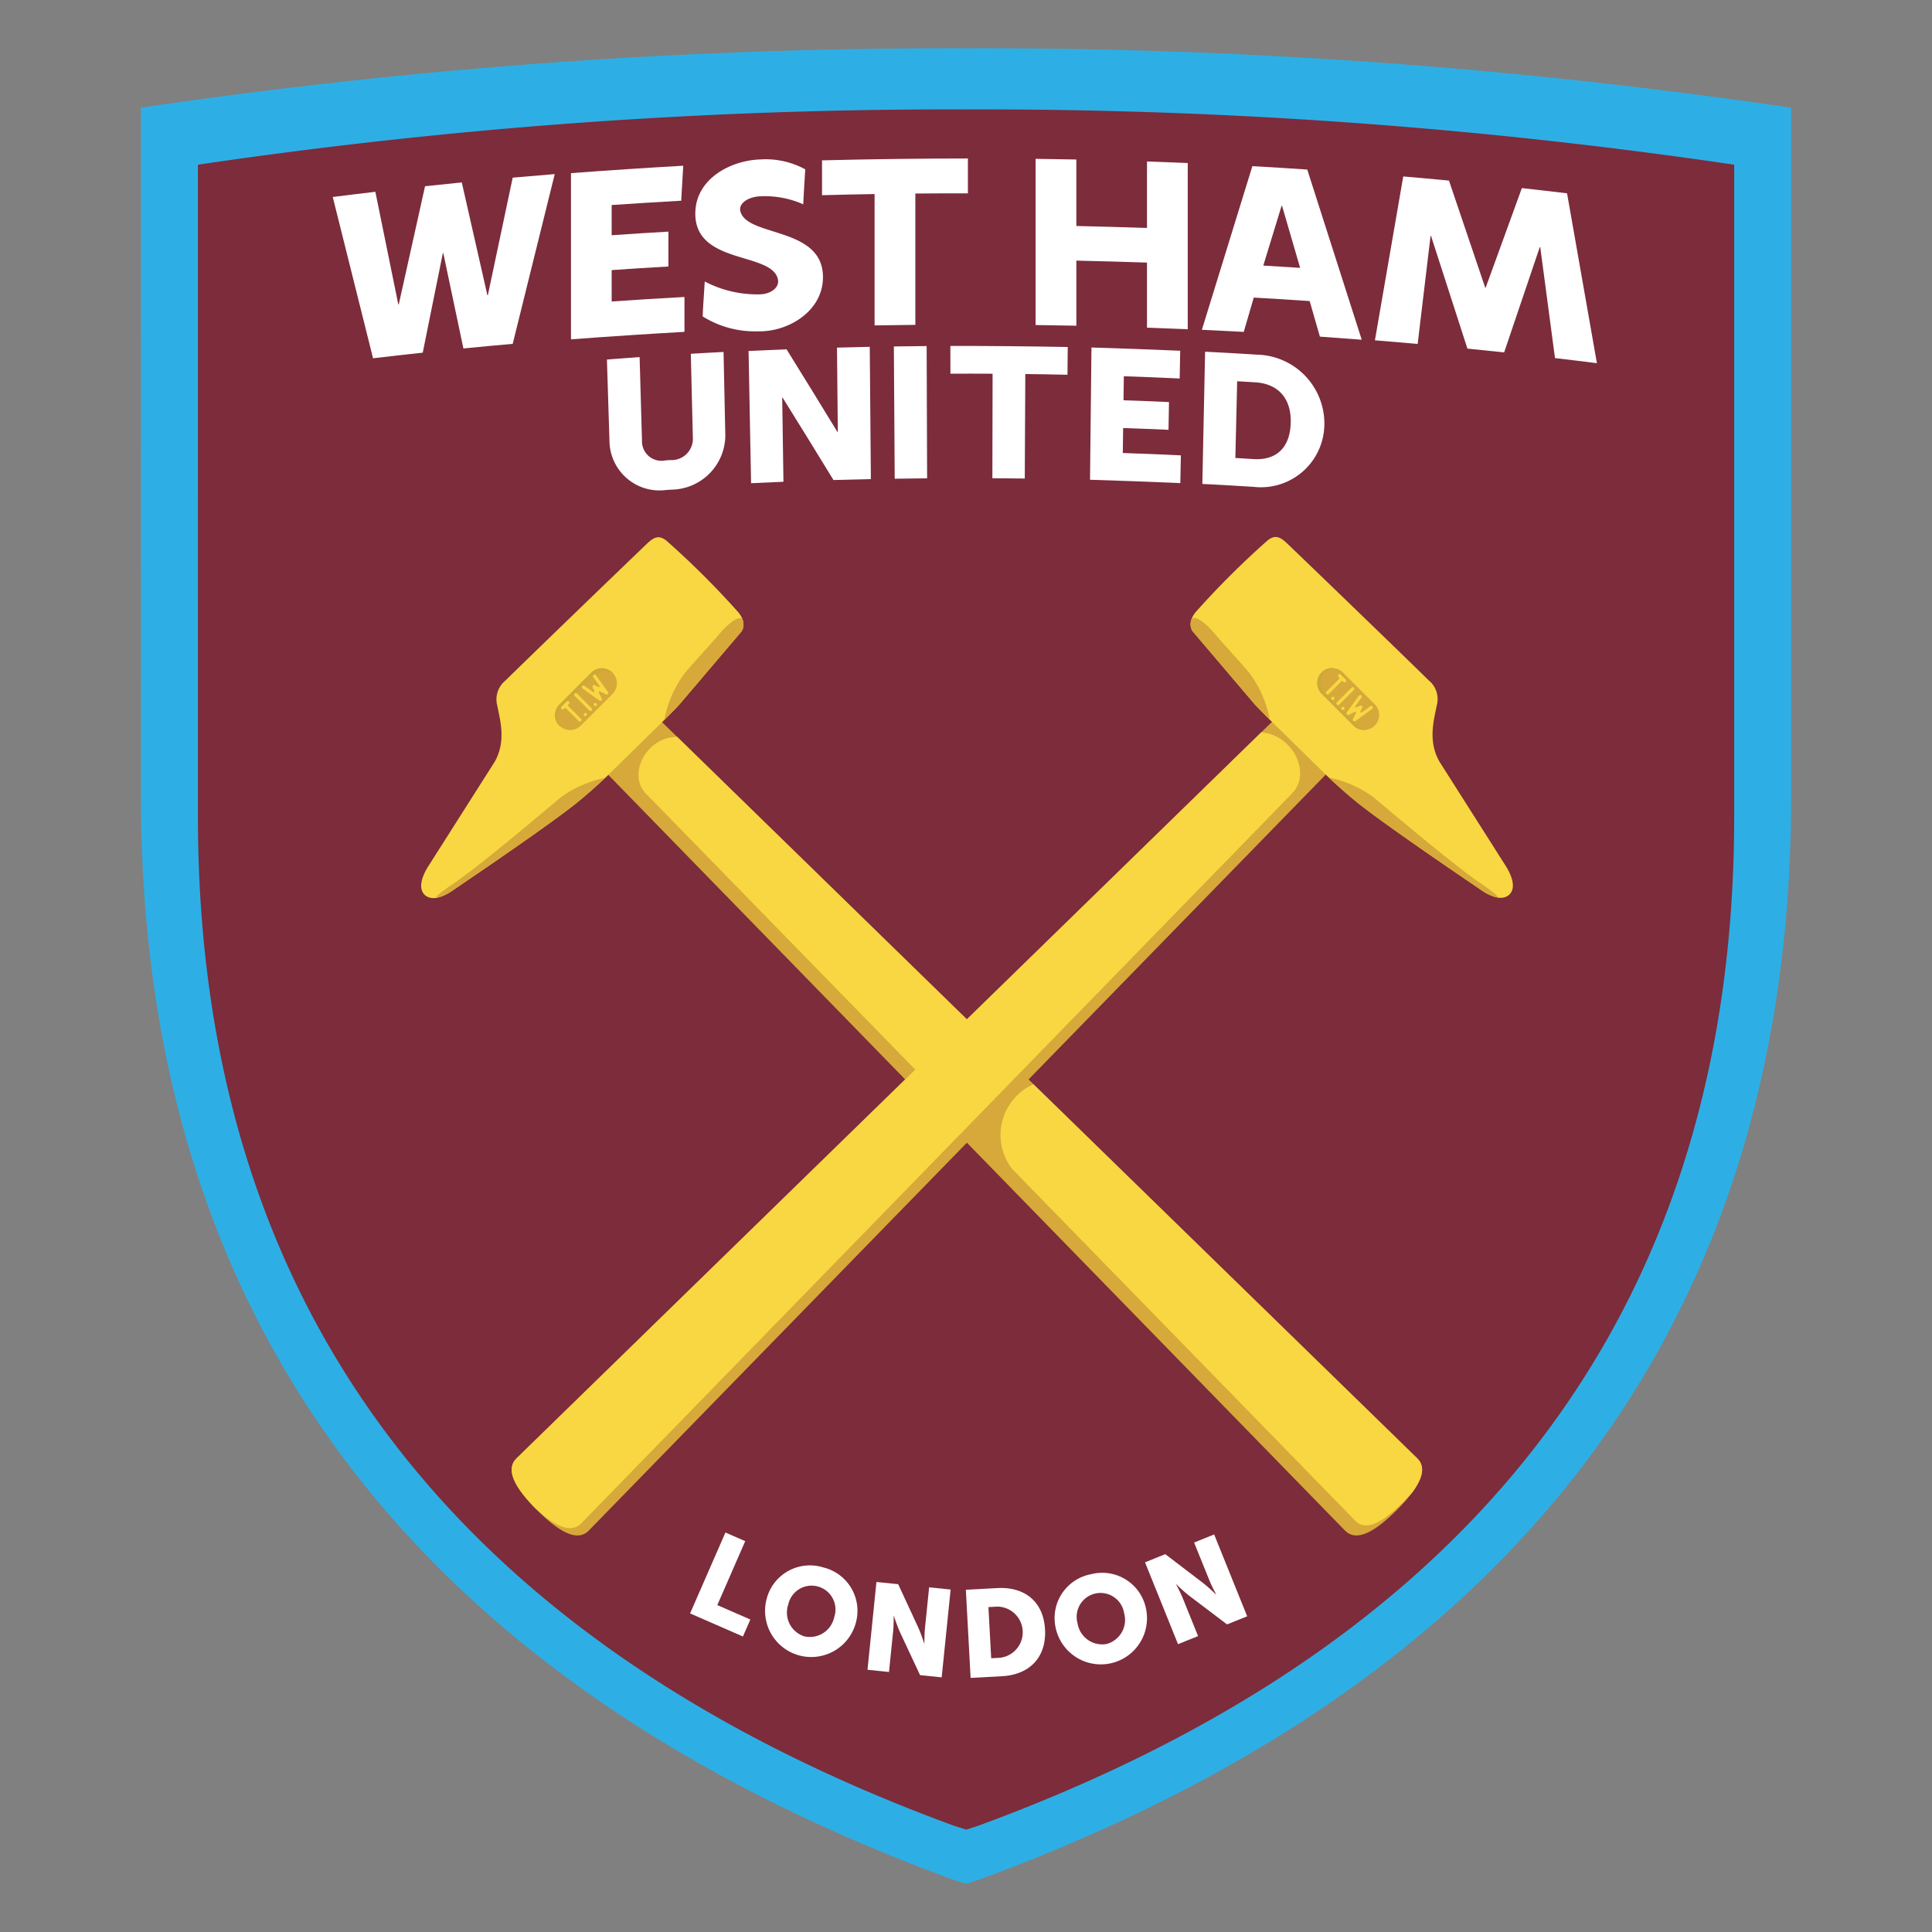 <?xml version="1.0" encoding="UTF-8" standalone="no"?>
<svg
   xmlns:dc="http://purl.org/dc/elements/1.1/"
   xmlns:cc="http://creativecommons.org/ns#"
   xmlns:rdf="http://www.w3.org/1999/02/22-rdf-syntax-ns#"
   xmlns:svg="http://www.w3.org/2000/svg"
   xmlns="http://www.w3.org/2000/svg"
   xmlns:sodipodi="http://sodipodi.sourceforge.net/DTD/sodipodi-0.dtd"
   xmlns:inkscape="http://www.inkscape.org/namespaces/inkscape"
   height="1000"
   width="1000"
   version="1.1"
   viewBox="0 0 1000 1000"
   id="svg119"
   sodipodi:docname="West Ham United F.C..svg"
   inkscape:version="1.0.1 (3bc2e813f5, 2020-09-07)">
  <rect x="0" y="0" width="1000" height="1000" fill="#808080" stroke="none"/>
  <defs
     id="defs123" />
  <sodipodi:namedview
     pagecolor="#ffffff"
     bordercolor="#666666"
     borderopacity="1"
     objecttolerance="10"
     gridtolerance="10"
     guidetolerance="10"
     inkscape:pageopacity="0"
     inkscape:pageshadow="2"
     inkscape:window-width="1920"
     inkscape:window-height="1017"
     id="namedview121"
     showgrid="false"
     inkscape:zoom="0.845"
     inkscape:cx="500"
     inkscape:cy="500"
     inkscape:window-x="-8"
     inkscape:window-y="-8"
     inkscape:window-maximized="1"
     inkscape:current-layer="svg119" />
  <g
     id="g1067"
     transform="matrix(5.069,0,0,5.069,72.944,25.012)">
    <g
       id="g10">
      <g
         id="g496">
        <g
           id="g498">
          <g
             id="g504">
            <path
               id="path506"
               d="M 168.497,6.076 V 6.065 A 565.488,565.488 0 0 0 84.248,0 565.481,565.481 0 0 0 0,6.065 v 0.138 l 0.002,70.167 c 0.016,59.423 34.472,92.842 82.876,110.609 l 1.376,0.442 0.004,0.002 1.374,-0.443 C 134.038,169.213 168.489,135.793 168.507,76.37 V 6.076 Z m -84.243,84.381 -0.018,-0.018 0.109,0.109 z"
               fill="#2dafe5" />
          </g>
          <g
             id="g508">
            <path
               id="path510"
               d="M 162.679,11.894 V 11.883 A 526.474,526.474 0 0 0 84.249,6.237 526.468,526.468 0 0 0 5.819,11.883 v 0.129 l 0.002,66.496 c 0.015,55.319 32.091,86.431 77.152,102.97 l 1.281,0.411 0.004,0.002 1.279,-0.412 c 45.062,-16.54 77.134,-47.652 77.151,-102.97 V 11.894 Z"
               fill="#7c2c3b" />
          </g>
          <g
             id="g512">
            <path
               id="path514"
               d="m 122.963,151.369 c 1.241,1.244 3.229,-0.073 5.267,-2.11 2.037,-2.037 3.352,-4.025 2.11,-5.268 L 52.564,68.172 c -1.242,-1.244 -3.464,-1.036 -4.96,0.461 -1.497,1.497 -1.704,3.717 -0.462,4.96 z"
               fill="#d6a93a" />
          </g>
          <g
             id="g516">
            <path
               id="path518"
               d="M 54.977,67.013 61.338,59.53 c 0,0 0.601,-0.8 -0.334,-1.937 A 86.721,86.721 0 0 0 53.631,50.25 C 52.921,49.717 52.437,49.847 51.649,50.603 47.755,54.337 37.844,63.915 37.248,64.536 a 2.472,2.472 0 0 0 -0.853,2.616 c 0.241,1.334 0.951,3.553 -0.276,5.705 L 29.422,83.396 c -0.839,1.286 -1.083,2.424 -0.45,3.041 0.339,0.332 1.189,0.716 2.919,-0.485 0.828,-0.573 9.933,-6.703 12.835,-9.09 1.7,-1.398 2.997,-2.67 2.997,-2.67 l 5.495,-5.389 c 0,0 1.157,-1.136 1.759,-1.79"
               fill="#f8d742" />
          </g>
          <g
             id="g520">
            <path
               id="path522"
               d="m 31.934,85.277 c -1.902,1.288 -1.896,1.477 -1.631,1.442 a 4.592,4.592 0 0 0 1.588,-0.766 c 0.827,-0.573 9.933,-6.703 12.834,-9.09 1.199,-0.985 2.194,-1.907 2.678,-2.366 a 11.485,11.485 0 0 0 -4.564,2.014 c -1.554,1.299 -8.184,6.923 -10.905,8.767"
               fill="#d6a93a" />
          </g>
          <g
             id="g524">
            <path
               id="path526"
               d="m 54.976,67.013 6.362,-7.482 a 1.354,1.354 0 0 0 0.072,-1.264 c 0,0 -0.524,-0.592 -2.358,1.548 -1.542,1.798 -2.271,2.5 -3.57,4.054 a 11.561,11.561 0 0 0 -2.044,4.718 c 0.364,-0.361 1.099,-1.095 1.539,-1.573"
               fill="#d6a93a" />
          </g>
          <g
             id="g528">
            <path
               id="path530"
               d="m 45.714,151.369 c -1.241,1.244 -3.229,-0.073 -5.267,-2.11 -2.036,-2.037 -3.352,-4.025 -2.11,-5.268 l 77.805,-75.848 c 1.242,-1.244 3.463,-1.036 4.96,0.461 1.497,1.497 1.704,3.718 0.461,4.96 z"
               fill="#d6a93a" />
          </g>
          <g
             id="g532">
            <path
               id="path534"
               d="m 44.958,150.621 72.594,-74.55 c 1.242,-1.242 1.036,-3.463 -0.461,-4.959 a 4.213,4.213 0 0 0 -2.698,-1.264 L 38.337,143.991 c -1.185,1.186 -0.042,3.049 1.834,4.987 1.866,1.762 3.644,2.788 4.786,1.643"
               fill="#f8d742" />
          </g>
          <g
             id="g536">
            <path
               id="path538"
               d="m 113.73,66.983 -6.361,-7.482 c 0,0 -0.601,-0.8 0.333,-1.937 a 86.807,86.807 0 0 1 7.374,-7.343 c 0.711,-0.533 1.195,-0.403 1.982,0.353 3.895,3.734 13.804,13.311 14.401,13.932 a 2.47,2.47 0 0 1 0.853,2.616 c -0.24,1.334 -0.951,3.553 0.276,5.705 l 6.697,10.539 c 0.838,1.286 1.083,2.424 0.451,3.041 -0.339,0.332 -1.189,0.716 -2.919,-0.485 -0.827,-0.573 -9.933,-6.703 -12.835,-9.09 -1.7,-1.398 -2.997,-2.67 -2.997,-2.67 l -5.495,-5.389 c 0,0 -1.157,-1.136 -1.759,-1.79"
               fill="#f8d742" />
          </g>
          <g
             id="g540">
            <path
               id="path542"
               d="m 136.773,85.248 c 1.901,1.288 1.896,1.477 1.63,1.442 a 4.586,4.586 0 0 1 -1.587,-0.766 c -0.827,-0.573 -9.933,-6.703 -12.834,-9.09 -1.199,-0.985 -2.195,-1.907 -2.678,-2.366 a 11.488,11.488 0 0 1 4.564,2.014 c 1.554,1.299 8.184,6.923 10.905,8.767"
               fill="#d6a93a" />
          </g>
          <g
             id="g544">
            <path
               id="path546"
               d="m 113.73,66.983 -6.361,-7.482 a 1.353,1.353 0 0 1 -0.072,-1.264 c 0,0 0.524,-0.592 2.358,1.548 1.542,1.798 2.271,2.5 3.57,4.054 a 11.562,11.562 0 0 1 2.046,4.718 c -0.365,-0.361 -1.1,-1.095 -1.54,-1.573"
               fill="#d6a93a" />
          </g>
          <g
             id="g548">
            <path
               id="path550"
               d="m 125.984,69.152 a 1.536,1.536 0 0 1 -2.171,0 l -3.258,-3.26 a 1.535,1.535 0 0 1 2.171,-2.17 l 3.258,3.259 a 1.534,1.534 0 0 1 0,2.171"
               fill="#d6a93a" />
          </g>
          <g
             id="g552">
            <path
               id="path554"
               d="m 120.992,65.892 a 1.533,1.533 0 0 1 0.867,-2.602 1.533,1.533 0 0 0 -1.304,2.602 l 3.258,3.26 a 1.532,1.532 0 0 0 1.304,0.432 1.533,1.533 0 0 1 -0.867,-0.432 z"
               fill="#cda938" />
          </g>
          <g
             id="g556">
            <path
               id="path558"
               d="m 122.426,67.088 a 0.166,0.166 0 0 1 -0.235,-0.235 l 1.494,-1.494 a 0.166,0.166 0 1 1 0.235,0.234 z"
               fill="#d6a93a" />
          </g>
          <g
             id="g560">
            <path
               id="path562"
               d="m 122.919,67.585 a 0.162,0.162 0 0 1 -0.231,0 0.164,0.164 0 1 1 0.231,0"
               fill="#d6a93a" />
          </g>
          <g
             id="g564">
            <path
               id="path566"
               d="m 121.893,66.559 a 0.163,0.163 0 1 1 0,-0.231 0.164,0.164 0 0 1 0,0.231"
               fill="#d6a93a" />
          </g>
          <g
             id="g568">
            <path
               id="path570"
               d="m 123.098,64.536 -0.512,-0.513 a 0.167,0.167 0 0 0 -0.235,0.236 l 0.082,0.082 a 0.082,0.082 0 0 1 0.003,0.11 l -1.323,1.323 a 0.167,0.167 0 0 0 0.235,0.236 l 1.328,-1.328 a 0.083,0.083 0 0 1 0.104,0.007 l 0.083,0.083 A 0.167,0.167 0 0 0 123.098,64.536"
               fill="#d6a93a" />
          </g>
          <g
             id="g572">
            <path
               id="path574"
               d="m 125.833,67.294 a 0.166,0.166 0 0 0 -0.233,-0.037 l -0.867,0.627 a 0.088,0.088 0 0 1 -0.119,-0.008 0.09,0.09 0 0 1 -0.017,-0.104 l 0.177,-0.356 a 0.167,0.167 0 0 0 -0.019,-0.177 l -0.002,-0.002 -0.008,-0.009 -0.004,-0.005 -0.005,-0.005 -0.009,-0.007 -0.002,-0.002 a 0.167,0.167 0 0 0 -0.177,-0.018 l -0.355,0.176 a 0.09,0.09 0 0 1 -0.106,-0.016 0.092,0.092 0 0 1 -0.009,-0.119 l 0.629,-0.867 a 0.167,0.167 0 0 0 -0.037,-0.233 0.165,0.165 0 0 0 -0.231,0.037 l -1.241,1.711 a 0.166,0.166 0 0 0 0.014,0.211 l 0.007,0.008 0.003,0.001 a 0.163,0.163 0 0 0 0.185,0.026 l 0.608,-0.303 a 0.09,0.09 0 0 1 0.117,0.126 l -0.299,0.603 a 0.166,0.166 0 0 0 0.026,0.186 l 0.003,0.003 0.007,0.007 a 0.166,0.166 0 0 0 0.213,0.014 l 1.711,-1.24 a 0.165,0.165 0 0 0 0.037,-0.231"
               fill="#d6a93a" />
          </g>
          <g
             id="g576">
            <path
               id="path578"
               d="m 54.754,70.306 a 3.862,3.862 0 0 0 -2.764,1.181 c -1.391,1.392 -1.584,3.456 -0.429,4.611 l 31.08,31.848 5.289,-5.289 z"
               fill="#f8d742" />
          </g>
          <g
             id="g580">
            <path
               id="path582"
               d="m 130.34,143.991 -39.207,-38.211 a 5.67,5.67 0 0 0 -2.177,8.642 l 35.068,35.957 c 1.154,1.157 3.001,-0.068 4.896,-1.961 0.32,-0.321 0.62,-0.639 0.893,-0.954 1.01,-1.364 1.397,-2.601 0.527,-3.473"
               fill="#f8d742" />
          </g>
          <g
             id="g584">
            <path
               id="path586"
               d="m 122.354,67.016 a 0.166,0.166 0 0 1 -0.235,-0.235 l 1.494,-1.494 a 0.166,0.166 0 1 1 0.235,0.234 z"
               fill="#f8d742" />
          </g>
          <g
             id="g588">
            <path
               id="path590"
               d="m 122.847,67.513 a 0.162,0.162 0 0 1 -0.231,0 0.164,0.164 0 1 1 0.231,0"
               fill="#f8d742" />
          </g>
          <g
             id="g592">
            <path
               id="path594"
               d="m 121.821,66.487 a 0.163,0.163 0 1 1 0,-0.231 0.164,0.164 0 0 1 0,0.231"
               fill="#f8d742" />
          </g>
          <g
             id="g596">
            <path
               id="path598"
               d="m 123.026,64.464 -0.512,-0.513 a 0.168,0.168 0 0 0 -0.236,0.001 0.165,0.165 0 0 0 0,0.235 l 0.082,0.082 a 0.082,0.082 0 0 1 0.003,0.11 l -1.323,1.323 a 0.167,0.167 0 0 0 0.236,0.235 l 1.327,-1.328 a 0.083,0.083 0 0 1 0.105,0.007 l 0.083,0.083 a 0.166,0.166 0 0 0 0.235,-0.235"
               fill="#f8d742" />
          </g>
          <g
             id="g600">
            <path
               id="path602"
               d="m 125.761,67.222 a 0.166,0.166 0 0 0 -0.232,-0.037 l -0.867,0.627 a 0.091,0.091 0 0 1 -0.136,-0.113 l 0.177,-0.356 a 0.167,0.167 0 0 0 -0.018,-0.176 l -0.002,-0.002 -0.008,-0.009 -0.004,-0.005 -0.005,-0.004 -0.009,-0.007 -0.002,-0.002 a 0.167,0.167 0 0 0 -0.177,-0.018 l -0.355,0.177 a 0.089,0.089 0 0 1 -0.105,-0.017 0.092,0.092 0 0 1 -0.009,-0.118 l 0.629,-0.868 a 0.167,0.167 0 0 0 -0.036,-0.233 0.165,0.165 0 0 0 -0.231,0.037 l -1.241,1.712 a 0.166,0.166 0 0 0 0.014,0.211 l 0.008,0.008 0.003,0.002 a 0.163,0.163 0 0 0 0.185,0.026 l 0.609,-0.303 a 0.091,0.091 0 0 1 0.117,0.127 l -0.299,0.603 a 0.165,0.165 0 0 0 0.026,0.185 l 0.002,0.003 0.007,0.006 a 0.166,0.166 0 0 0 0.212,0.015 l 1.711,-1.24 a 0.166,0.166 0 0 0 0.036,-0.232"
               fill="#f8d742" />
          </g>
          <g
             id="g604">
            <path
               id="path606"
               d="m 48.153,63.752 a 1.536,1.536 0 0 1 0,2.171 l -3.259,3.258 a 1.535,1.535 0 0 1 -2.17,-2.171 l 3.259,-3.258 a 1.534,1.534 0 0 1 2.171,0"
               fill="#d6a93a" />
          </g>
          <g
             id="g608">
            <path
               id="path610"
               d="m 42.996,67.284 3.259,-3.258 a 1.534,1.534 0 0 1 2.025,-0.127 1.598,1.598 0 0 0 -0.127,-0.147 1.536,1.536 0 0 0 -2.171,0 l -3.259,3.259 a 1.535,1.535 0 0 0 0.001,2.171 1.584,1.584 0 0 0 0.146,0.126 1.533,1.533 0 0 1 0.127,-2.024"
               fill="#cda938" />
          </g>
          <g
             id="g612">
            <path
               id="path614"
               d="m 46.017,67.546 a 0.166,0.166 0 1 1 -0.235,0.234 L 44.288,66.286 a 0.166,0.166 0 0 1 0.235,-0.235 z"
               fill="#d6a93a" />
          </g>
          <g
             id="g616">
            <path
               id="path618"
               d="m 46.514,67.052 a 0.163,0.163 0 1 1 -0.231,0 0.164,0.164 0 0 1 0.231,0"
               fill="#d6a93a" />
          </g>
          <g
             id="g620">
            <path
               id="path622"
               d="m 45.488,68.079 a 0.163,0.163 0 0 1 -0.231,0.231 0.165,0.165 0 0 1 -5.5e-4,-0.231 0.163,0.163 0 0 1 0.231,0"
               fill="#d6a93a" />
          </g>
          <g
             id="g624">
            <path
               id="path626"
               d="m 43.465,66.874 -0.512,0.511 a 0.167,0.167 0 0 0 0.235,0.236 l 0.082,-0.082 a 0.084,0.084 0 0 1 0.111,-0.003 l 1.322,1.323 a 0.166,0.166 0 0 0 0.235,-0.235 l -1.328,-1.327 a 0.082,0.082 0 0 1 0.007,-0.105 l 0.083,-0.082 a 0.166,0.166 0 0 0 -0.235,-0.235"
               fill="#d6a93a" />
          </g>
          <g
             id="g628">
            <path
               id="path630"
               d="m 46.223,64.138 a 0.166,0.166 0 0 0 -0.037,0.232 l 0.629,0.866 a 0.093,0.093 0 0 1 -0.008,0.12 0.091,0.091 0 0 1 -0.105,0.016 l -0.356,-0.176 a 0.165,0.165 0 0 0 -0.176,0.018 l -0.003,0.003 -0.008,0.007 -0.005,0.004 -0.005,0.005 -0.008,0.009 -0.002,0.003 a 0.165,0.165 0 0 0 -0.018,0.176 l 0.176,0.355 a 0.091,0.091 0 0 1 -0.136,0.114 l -0.867,-0.629 a 0.166,0.166 0 1 0 -0.195,0.268 l 1.711,1.241 a 0.167,0.167 0 0 0 0.212,-0.014 l 0.006,-0.008 0.004,-0.003 a 0.165,0.165 0 0 0 0.025,-0.185 l -0.303,-0.609 a 0.091,0.091 0 0 1 0.126,-0.117 l 0.603,0.298 a 0.166,0.166 0 0 0 0.186,-0.025 l 0.002,-0.003 0.007,-0.008 a 0.165,0.165 0 0 0 0.015,-0.211 l -1.241,-1.712 a 0.166,0.166 0 0 0 -0.231,-0.036"
               fill="#d6a93a" />
          </g>
          <g
             id="g632">
            <path
               id="path634"
               d="m 46.017,67.382 a 0.166,0.166 0 1 1 -0.235,0.234 l -1.494,-1.494 a 0.166,0.166 0 0 1 0.235,-0.235 z"
               fill="#f8d742" />
          </g>
          <g
             id="g636">
            <path
               id="path638"
               d="m 46.514,66.888 a 0.163,0.163 0 1 1 -0.231,-5.5e-4 0.164,0.164 0 0 1 0.231,5.5e-4"
               fill="#f8d742" />
          </g>
          <g
             id="g640">
            <path
               id="path642"
               d="m 45.488,67.914 a 0.163,0.163 0 1 1 -0.231,0 0.164,0.164 0 0 1 0.231,0"
               fill="#f8d742" />
          </g>
          <g
             id="g644">
            <path
               id="path646"
               d="m 43.465,66.709 -0.512,0.512 a 0.166,0.166 0 0 0 0.235,0.235 l 0.082,-0.082 a 0.084,0.084 0 0 1 0.111,-0.003 l 1.322,1.323 a 0.166,0.166 0 0 0 0.235,-0.235 l -1.328,-1.328 a 0.081,0.081 0 0 1 0.007,-0.104 l 0.083,-0.082 a 0.167,0.167 0 0 0 0,-0.236 0.165,0.165 0 0 0 -0.235,0"
               fill="#f8d742" />
          </g>
          <g
             id="g648">
            <path
               id="path650"
               d="m 46.223,63.974 a 0.166,0.166 0 0 0 -0.037,0.232 l 0.629,0.867 a 0.093,0.093 0 0 1 -0.008,0.12 0.091,0.091 0 0 1 -0.105,0.016 l -0.356,-0.176 a 0.165,0.165 0 0 0 -0.176,0.018 l -0.003,0.002 -0.008,0.007 -0.005,0.004 -0.005,0.005 -0.008,0.008 -0.002,0.003 a 0.164,0.164 0 0 0 -0.018,0.175 l 0.176,0.355 a 0.092,0.092 0 0 1 -0.017,0.106 0.093,0.093 0 0 1 -0.119,0.01 l -0.867,-0.63 a 0.166,0.166 0 1 0 -0.195,0.268 l 1.711,1.241 a 0.167,0.167 0 0 0 0.212,-0.014 l 0.006,-0.008 0.004,-0.003 A 0.166,0.166 0 0 0 47.058,66.396 L 46.756,65.787 a 0.091,0.091 0 0 1 0.126,-0.117 l 0.603,0.299 a 0.166,0.166 0 0 0 0.186,-0.025 l 0.002,-0.002 0.007,-0.008 a 0.165,0.165 0 0 0 0.015,-0.211 L 46.454,64.011 a 0.165,0.165 0 0 0 -0.231,-0.037"
               fill="#f8d742" />
          </g>
          <g
             id="g652">
            <path
               id="path654"
               d="m 53.67,45.095 a 5.11,5.11 0 0 1 -5.819,-4.783 q -0.134,-4.267 -0.268,-8.533 c 1.334,-0.104 2.002,-0.154 3.338,-0.249 q 0.121,4.267 0.243,8.534 a 1.988,1.988 0 0 0 2.407,2.011 c 0.197,-0.013 0.295,-0.02 0.492,-0.032 a 2.172,2.172 0 0 0 2.293,-2.317 q -0.103,-4.268 -0.206,-8.535 c 1.337,-0.079 2.005,-0.117 3.342,-0.186 q 0.09,4.267 0.181,8.536 a 5.574,5.574 0 0 1 -5.513,5.523 c -0.196,0.013 -0.295,0.019 -0.491,0.032"
               fill="#ffffff" />
          </g>
          <g
             id="g656">
            <path
               id="path658"
               d="m 62.046,30.902 c 1.552,-0.074 2.328,-0.107 3.88,-0.168 q 2.616,4.21 5.196,8.442 l 0.038,-0.001 q -0.042,-4.306 -0.084,-8.613 c 1.338,-0.037 2.008,-0.054 3.346,-0.081 q 0.057,6.753 0.114,13.505 c -1.528,0.031 -2.292,0.05 -3.819,0.095 q -2.58,-4.22 -5.197,-8.417 l -0.038,0.002 q 0.062,4.297 0.126,8.593 c -1.322,0.054 -1.984,0.083 -3.305,0.146 q -0.129,-6.751 -0.257,-13.503"
               fill="#ffffff" />
          </g>
          <g
             id="g660">
            <path
               id="path662"
               d="m 76.883,30.443 c 1.339,-0.021 2.008,-0.03 3.348,-0.041 q 0.024,6.753 0.047,13.506 c -1.323,0.011 -1.985,0.019 -3.309,0.04 Q 76.926,37.196 76.883,30.443"
               fill="#ffffff" />
          </g>
          <g
             id="g664">
            <path
               id="path666"
               d="m 86.965,33.226 c -1.723,-0.009 -2.584,-0.01 -4.307,-0.003 -0.002,-1.133 -0.003,-1.7 -0.004,-2.833 q 5.993,-0.004 11.982,0.109 c -0.01,1.133 -0.015,1.7 -0.025,2.833 -1.722,-0.038 -2.583,-0.053 -4.306,-0.075 Q 90.277,38.593 90.25,43.928 c -1.323,-0.017 -1.985,-0.023 -3.309,-0.03 q 0.011,-5.336 0.024,-10.672"
               fill="#ffffff" />
          </g>
          <g
             id="g668">
            <path
               id="path670"
               d="m 97.059,30.549 q 4.532,0.136 9.062,0.332 c -0.021,1.133 -0.032,1.7 -0.053,2.833 -2.28,-0.106 -3.42,-0.152 -5.702,-0.23 -0.014,0.982 -0.02,1.473 -0.034,2.455 1.858,0.063 2.787,0.1 4.644,0.182 -0.02,1.133 -0.03,1.7 -0.05,2.833 -1.852,-0.082 -2.779,-0.119 -4.632,-0.182 -0.014,1.02 -0.021,1.53 -0.035,2.549 2.372,0.081 3.558,0.13 5.929,0.242 -0.021,1.133 -0.032,1.7 -0.054,2.833 q -4.61,-0.203 -9.222,-0.342 0.074,-6.752 0.147,-13.505"
               fill="#ffffff" />
          </g>
          <g
             id="g672">
            <path
               id="path674"
               d="m 108.663,30.979 c 2.14,0.109 3.21,0.17 5.348,0.304 a 7.035,7.035 0 0 1 6.829,7.216 6.476,6.476 0 0 1 -7.172,6.284 c -2.113,-0.133 -3.17,-0.194 -5.286,-0.302 q 0.141,-6.751 0.281,-13.502 m 4.944,10.964 c 2.289,0.143 3.726,-1.113 3.799,-3.7 0.073,-2.568 -1.355,-3.996 -3.601,-4.136 -0.747,-0.046 -1.12,-0.069 -1.867,-0.113 l -0.185,7.837 c 0.742,0.043 1.113,0.066 1.855,0.112"
               fill="#ffffff" />
          </g>
          <g
             id="g676">
            <path
               id="path678"
               d="m 19.587,15.181 c 1.74,-0.22 2.61,-0.326 4.351,-0.53 q 1.172,5.751 2.343,11.502 l 0.047,-0.005 Q 27.67,20.115 29.012,14.081 c 1.5,-0.161 2.251,-0.238 3.751,-0.387 q 1.308,5.76 2.614,11.519 l 0.048,-0.005 q 1.267,-6.002 2.537,-12.003 c 1.717,-0.153 2.576,-0.225 4.293,-0.363 q -2.149,8.666 -4.293,17.334 c -2.014,0.179 -3.021,0.274 -5.034,0.473 Q 31.902,25.781 30.876,20.912 l -0.048,0.005 q -1.027,5.08 -2.052,10.16 c -2.031,0.219 -3.046,0.333 -5.074,0.572 Q 21.646,23.415 19.587,15.181"
               fill="#ffffff" />
          </g>
          <g
             id="g680">
            <path
               id="path682"
               d="m 128.895,13.082 c 1.869,0.161 2.803,0.246 4.671,0.424 q 1.851,5.464 3.698,10.93 l 0.048,0.004 q 1.846,-5.084 3.696,-10.167 c 1.846,0.204 2.769,0.311 4.615,0.532 q 1.526,8.673 3.049,17.347 c -1.712,-0.217 -2.568,-0.321 -4.281,-0.522 q -0.752,-5.664 -1.505,-11.328 l -0.048,-0.005 q -1.821,5.375 -3.639,10.751 c -1.5,-0.16 -2.25,-0.237 -3.751,-0.387 q -1.855,-5.755 -3.715,-11.509 c -0.019,-0.002 -0.028,-0.002 -0.047,-0.004 q -0.66,5.518 -1.318,11.035 c -1.745,-0.155 -2.618,-0.229 -4.364,-0.369 q 1.445,-8.365 2.892,-16.731"
               fill="#ffffff" />
          </g>
          <g
             id="g684">
            <path
               id="path686"
               d="m 43.914,12.745 q 5.728,-0.43 11.462,-0.757 c -0.083,1.428 -0.124,2.143 -0.207,3.571 q -3.552,0.204 -7.102,0.441 v 3.086 c 2.317,-0.161 3.477,-0.234 5.795,-0.368 v 3.56 c -2.319,0.133 -3.478,0.207 -5.795,0.368 v 3.204 q 3.716,-0.258 7.434,-0.459 c 0,1.424 0,2.136 5.5e-4,3.56 q -5.798,0.33 -11.588,0.764 V 12.745"
               fill="#ffffff" />
          </g>
          <g
             id="g688">
            <path
               id="path690"
               d="m 74.914,14.88 c -2.147,0.037 -3.22,0.06 -5.366,0.12 v -3.56 q 7.448,-0.189 14.895,-0.191 v 3.561 c -2.147,-0.005 -3.221,-0.001 -5.367,0.018 v 13.411 c -1.665,0.014 -2.497,0.025 -4.162,0.053 V 14.88"
               fill="#ffffff" />
          </g>
          <g
             id="g692">
            <path
               id="path694"
               d="m 91.355,11.285 c 1.665,0.02 2.497,0.034 4.162,0.068 v 6.788 q 3.607,0.084 7.213,0.2 v -6.788 c 1.664,0.058 2.496,0.09 4.16,0.162 V 28.686 c -1.664,-0.072 -2.496,-0.104 -4.16,-0.162 V 21.878 q -3.607,-0.117 -7.213,-0.2 v 6.646 C 93.852,28.289 93.02,28.276 91.355,28.255 V 11.285"
               fill="#ffffff" />
          </g>
          <g
             id="g696">
            <path
               id="path698"
               d="m 119.34,25.807 c -2.282,-0.155 -3.424,-0.226 -5.708,-0.355 -0.409,1.401 -0.613,2.102 -1.021,3.503 -1.711,-0.093 -2.566,-0.136 -4.277,-0.214 q 2.575,-8.356 5.155,-16.708 c 2.243,0.126 3.365,0.195 5.606,0.346 q 2.785,8.688 5.562,17.378 c -1.709,-0.135 -2.563,-0.198 -4.272,-0.318 -0.418,-1.454 -0.627,-2.18 -1.045,-3.633 m -2.866,-9.728 q -0.935,3.053 -1.869,6.106 c 1.505,0.088 2.257,0.135 3.761,0.234 q -0.922,-3.169 -1.845,-6.337 l -0.048,-0.003"
               fill="#ffffff" />
          </g>
          <g
             id="g700">
            <path
               id="path702"
               d="m 63.242,11.345 c -3.099,0.11 -6.611,2.018 -6.634,5.502 -0.036,5.318 7.951,3.891 8.444,6.797 0.137,0.804 -0.769,1.479 -1.916,1.478 a 11.538,11.538 0 0 1 -5.565,-1.314 c -0.085,1.466 -0.155,2.236 -0.212,3.567 a 10.047,10.047 0 0 0 5.674,1.52 c 2.987,0.077 6.58,-1.994 6.61,-5.487 0.045,-5.277 -7.872,-4.083 -8.446,-6.827 -0.147,-0.703 0.711,-1.395 1.993,-1.468 a 9.628,9.628 0 0 1 4.438,0.815 c 0.085,-1.688 0.111,-1.929 0.206,-3.572 a 8.44,8.44 0 0 0 -4.592,-1.009"
               fill="#ffffff" />
          </g>
        </g>
      </g>
      <g
         id="g704">
        <path
           id="path706"
           d="m 59.684,151.552 2.021,0.883 -2.851,6.527 3.373,1.474 -0.757,1.733 -5.395,-2.356 z"
           fill="#ffffff" />
      </g>
      <g
         id="g708">
        <g
           id="g710">
          <g
             id="g716">
            <path
               id="path718"
               d="m 69.665,155.114 a 4.559,4.559 0 0 1 3.327,5.685 A 4.714,4.714 0 0 1 63.9,158.302 4.559,4.559 0 0 1 69.665,155.114 m -1.933,7.038 a 2.542,2.542 0 0 0 3.06,-1.957 2.437,2.437 0 1 0 -4.692,-1.289 2.543,2.543 0 0 0 1.631,3.246"
               fill="#ffffff" />
          </g>
          <g
             id="g720">
            <path
               id="path722"
               d="m 75.104,156.602 2.22,0.226 2.057,4.442 a 16.118,16.118 0 0 1 0.596,1.607 l 0.025,0.003 c 0,0 -0.002,-0.976 0.055,-1.541 l 0.427,-4.189 2.195,0.224 -0.913,8.967 -2.207,-0.225 -2.071,-4.43 a 16.118,16.118 0 0 1 -0.596,-1.607 l -0.025,-0.003 c 0,0 0.002,0.976 -0.056,1.541 l -0.425,4.176 -2.195,-0.224 z"
               fill="#ffffff" />
          </g>
          <g
             id="g724">
            <path
               id="path726"
               d="m 84.234,157.397 3.198,-0.172 c 2.832,-0.153 4.734,1.399 4.886,4.232 0.152,2.832 -1.57,4.617 -4.402,4.769 l -3.197,0.172 z m 3.493,6.945 a 2.621,2.621 0 0 0 -0.282,-5.224 l -0.906,0.049 0.281,5.224 z"
               fill="#ffffff" />
          </g>
          <g
             id="g728">
            <path
               id="path730"
               d="m 97.028,155.807 a 4.56,4.56 0 0 1 5.593,3.481 4.715,4.715 0 1 1 -9.21,2.026 4.559,4.559 0 0 1 3.616,-5.507 m 1.568,7.129 a 2.543,2.543 0 0 0 1.797,-3.158 2.437,2.437 0 1 0 -4.752,1.045 2.543,2.543 0 0 0 2.956,2.112"
               fill="#ffffff" />
          </g>
          <g
             id="g732">
            <path
               id="path734"
               d="m 102.528,154.596 2.069,-0.835 3.889,2.97 a 16.115,16.115 0 0 1 1.277,1.143 l 0.023,-0.009 c 0,0 -0.456,-0.862 -0.669,-1.388 l -1.575,-3.903 2.045,-0.826 3.372,8.357 -2.057,0.83 -3.896,-2.954 a 15.999,15.999 0 0 1 -1.277,-1.143 l -0.024,0.009 c 0,0 0.457,0.862 0.669,1.388 l 1.571,3.892 -2.046,0.826 z"
               fill="#ffffff" />
          </g>
        </g>
      </g>
    </g>
  </g>
</svg>
